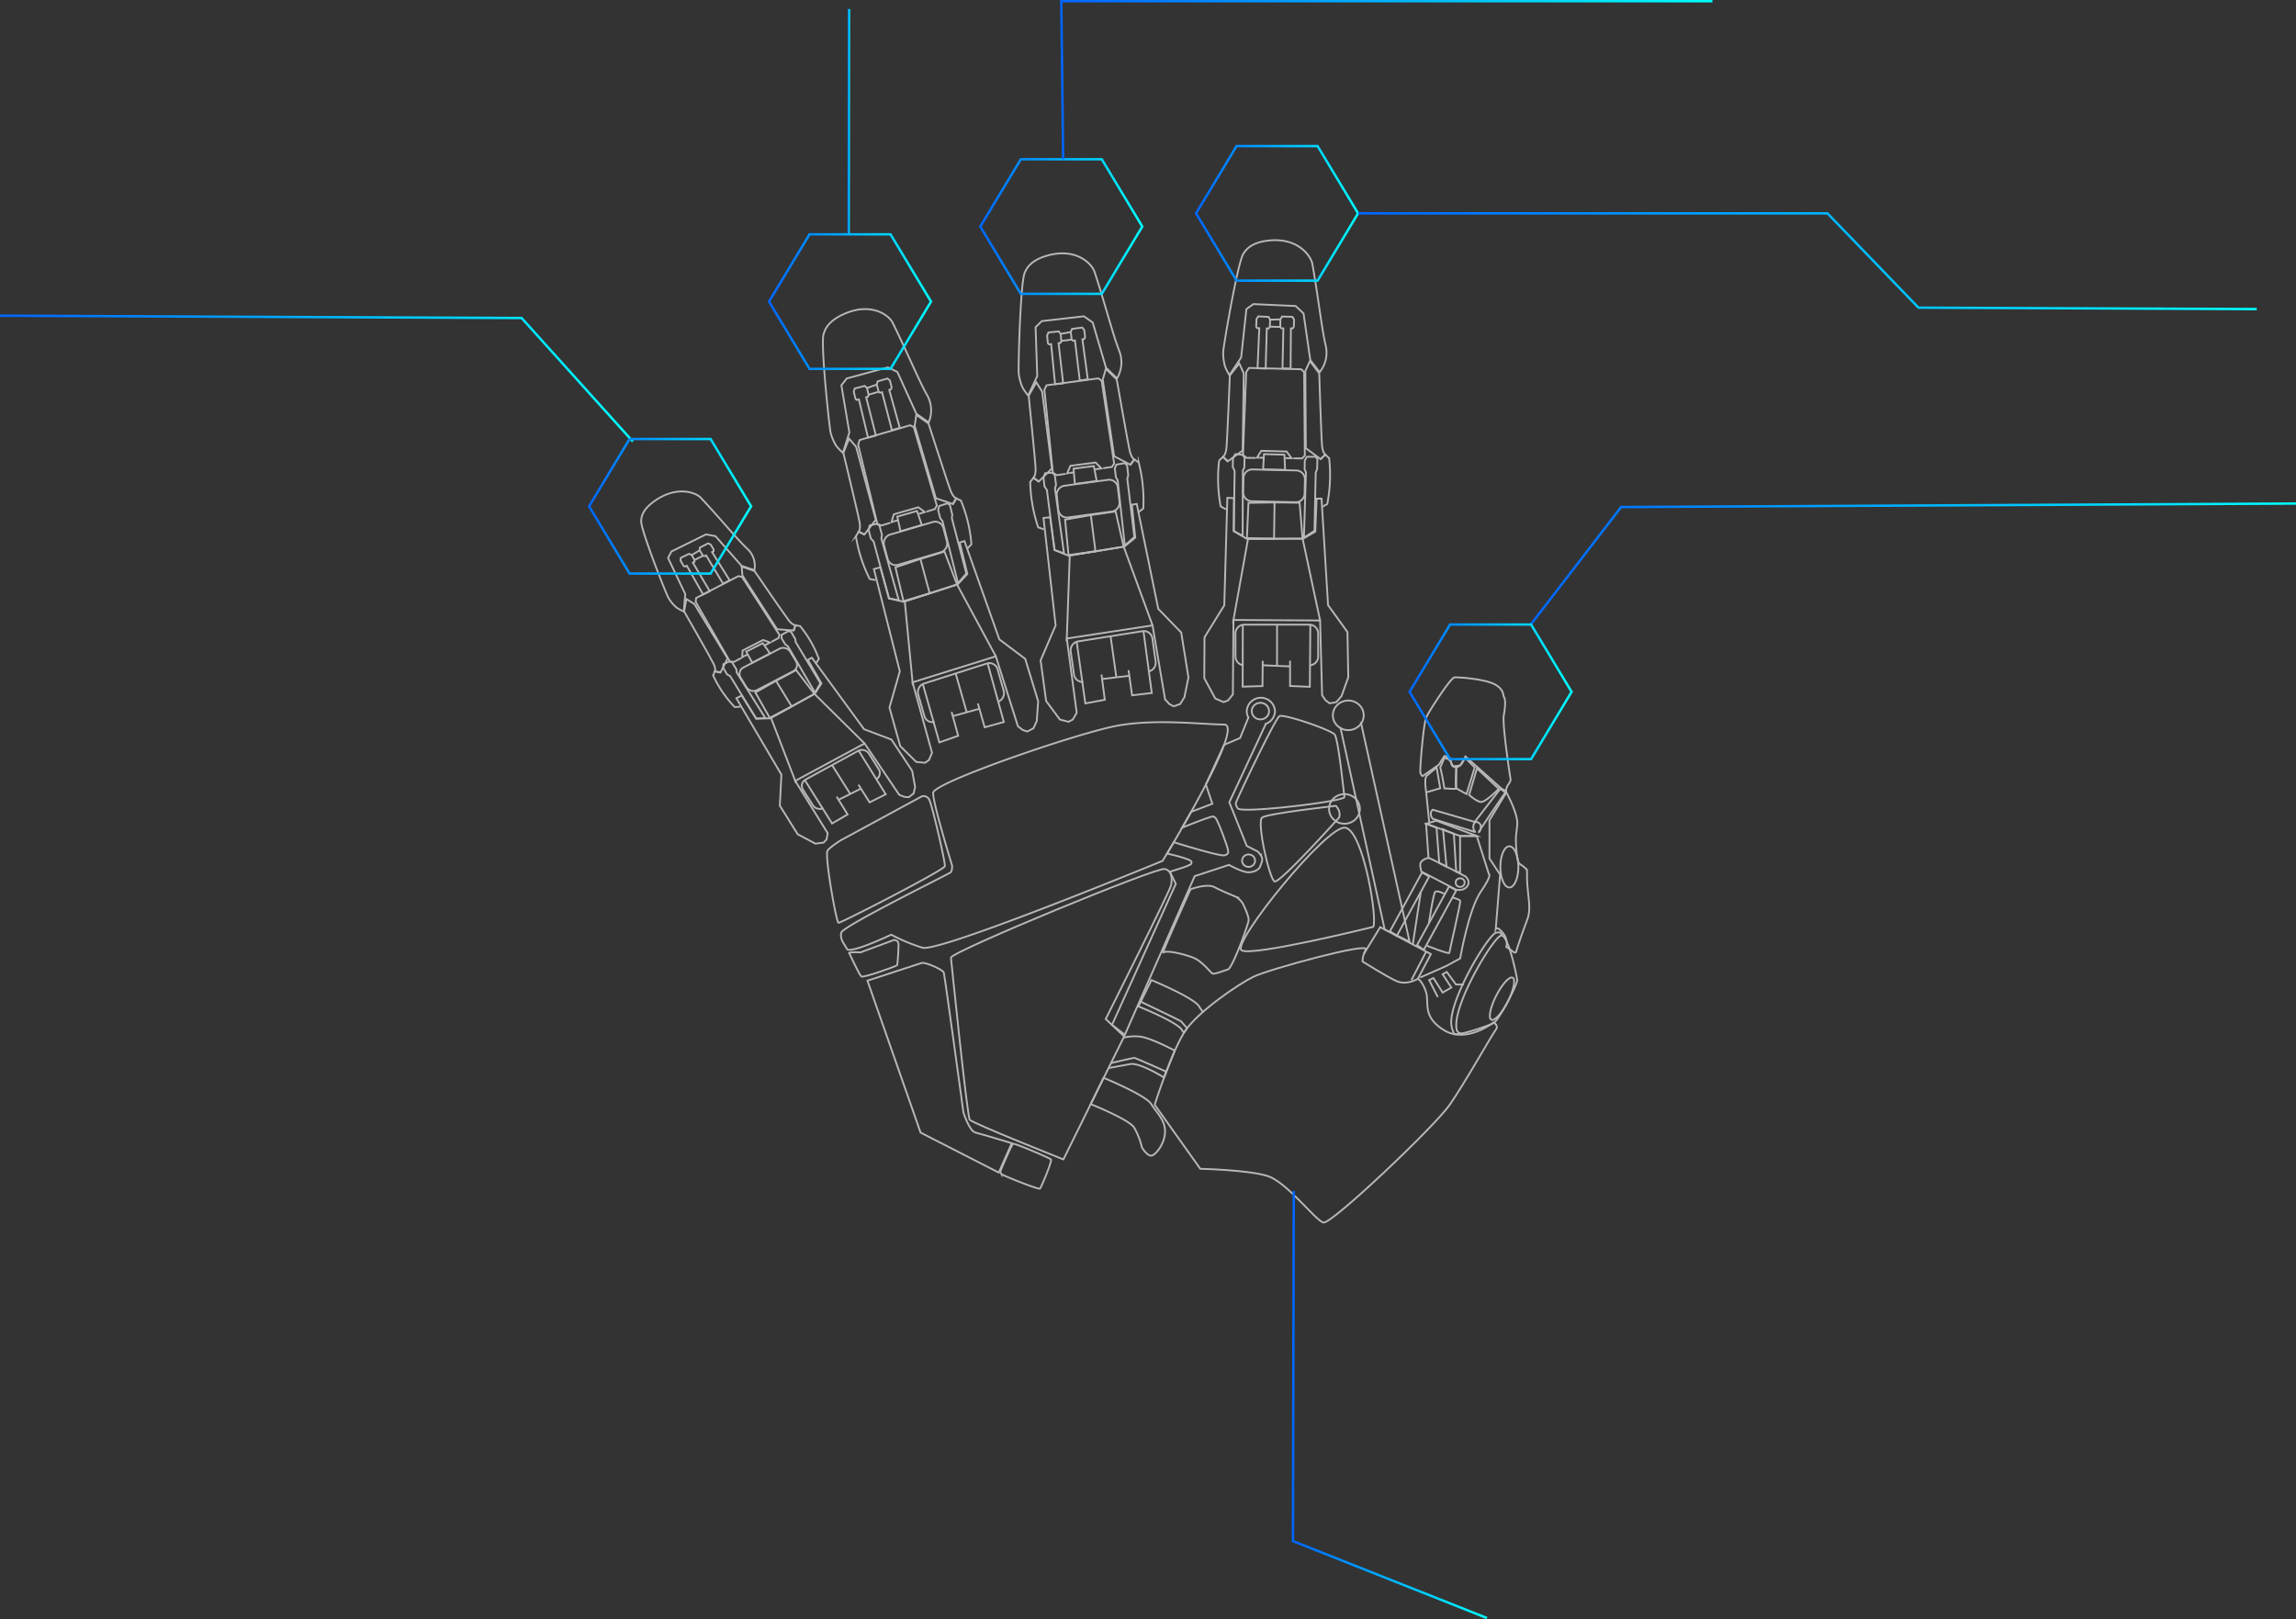 <svg xmlns="http://www.w3.org/2000/svg" xmlns:xlink="http://www.w3.org/1999/xlink" viewBox="0 0 949.42 669.6"><rect x="0" y="0" width="949.42" height="669.6" fill="#333333" stroke="none"/><defs><style>.cls-1{opacity:0.65;}.cls-10,.cls-11,.cls-12,.cls-13,.cls-2,.cls-3,.cls-4,.cls-5,.cls-6,.cls-7,.cls-8,.cls-9{fill:none;stroke-miterlimit:10;}.cls-2{stroke:#fff;stroke-width:0.75px;}.cls-3{stroke:url(#linear-gradient);}.cls-4{stroke:url(#linear-gradient-2);}.cls-5{stroke:url(#linear-gradient-3);}.cls-6{stroke:url(#linear-gradient-4);}.cls-7{stroke:url(#linear-gradient-5);}.cls-8{stroke:url(#linear-gradient-6);}.cls-9{stroke:url(#linear-gradient-7);}.cls-10{stroke:url(#linear-gradient-8);}.cls-11{stroke:url(#linear-gradient-9);}.cls-12{stroke:url(#linear-gradient-10);}.cls-13{stroke:url(#linear-gradient-11);}</style><linearGradient id="linear-gradient" x1="534.15" y1="581.06" x2="615.07" y2="581.06" gradientUnits="userSpaceOnUse"><stop offset="0" stop-color="#0065ff"/><stop offset="1" stop-color="aqua"/></linearGradient><linearGradient id="linear-gradient-2" x1="632.59" y1="233.15" x2="949.42" y2="233.15" xlink:href="#linear-gradient"/><linearGradient id="linear-gradient-3" x1="0" y1="156.49" x2="262.07" y2="156.49" xlink:href="#linear-gradient"/><linearGradient id="linear-gradient-4" x1="243.01" y1="209.38" x2="311.17" y2="209.38" xlink:href="#linear-gradient"/><linearGradient id="linear-gradient-5" x1="317.41" y1="124.73" x2="385.57" y2="124.73" xlink:href="#linear-gradient"/><linearGradient id="linear-gradient-6" x1="404.77" y1="93.69" x2="472.93" y2="93.69" xlink:href="#linear-gradient"/><linearGradient id="linear-gradient-7" x1="494" y1="88.23" x2="562.16" y2="88.23" xlink:href="#linear-gradient"/><linearGradient id="linear-gradient-8" x1="582.29" y1="286.1" x2="650.45" y2="286.1" xlink:href="#linear-gradient"/><linearGradient id="linear-gradient-9" x1="350.41" y1="50.31" x2="351.55" y2="50.31" xlink:href="#linear-gradient"/><linearGradient id="linear-gradient-10" x1="438.35" y1="32.93" x2="708.1" y2="32.93" xlink:href="#linear-gradient"/><linearGradient id="linear-gradient-11" x1="561.58" y1="108.03" x2="933.19" y2="108.03" xlink:href="#linear-gradient"/></defs><g id="Layer_2" data-name="Layer 2"><g id="Layer_3" data-name="Layer 3"><g class="cls-1"><polygon class="cls-2" points="438.28 297.56 441.83 298.5 443.61 297.56 445.23 294.74 441.13 264.05 476.59 258.63 481.78 289.28 483.56 291.16 485.33 292.1 488 291.16 489.77 288.34 491.43 280.15 488.45 261.59 478.95 251.78 470.06 208.4 468.05 208.71 469.44 222.35 464.92 226.04 441.84 229.81 436.07 227.46 434.23 213.91 431.5 214.2 436.52 258.63 430.3 273.1 432.59 289.91 438.28 297.56"/><polygon class="cls-2" points="441.84 229.53 440.42 214.89 451.07 213.01 452.99 227.99 441.84 229.53"/><polyline class="cls-2" points="440.69 195.94 437.01 196.49 435.38 195.51 431.87 161.17 432.76 159.34 454.19 156.47 455.55 157.44 460.71 191.75 459.77 193.1 456.19 193.63"/><polyline class="cls-2" points="441.08 265.33 442.36 229.72 464.64 226.09 461.32 211.51 451.07 213.01"/><line class="cls-2" x1="476.59" y1="258.63" x2="464.48" y2="225.57"/><path class="cls-2" d="M459.77,211.54,441.61,214a3.6,3.6,0,0,1-4-3.25L437,205.1a3.74,3.74,0,0,1,3.07-4.21l18.16-2.47a3.59,3.59,0,0,1,4,3.26l.69,5.65A3.73,3.73,0,0,1,459.77,211.54Z"/><path class="cls-2" d="M447.93,282a3.59,3.59,0,0,1-3.84-3.19l-1.32-9.28a3.75,3.75,0,0,1,3-4.28L472.54,261a3.58,3.58,0,0,1,4,3.16l1.31,9.28a3.73,3.73,0,0,1-3,4.28"/><polyline class="cls-2" points="445.23 265.42 448.79 290.9 456.85 289.38 455.48 278.96"/><polyline class="cls-2" points="472.85 261.08 476.27 286.58 468.14 287.55 466.65 277.14"/><line class="cls-2" x1="459.24" y1="263.15" x2="461.59" y2="279.87"/><line class="cls-2" x1="455.41" y1="280.84" x2="467.01" y2="279.46"/><polygon class="cls-2" points="465.13 225.57 462.17 198.64 461.43 197.35 460.99 193.74 461.63 192.13 465.13 191.53 466.08 192.42 466.53 196.61 466.15 198 469.06 222.08 465.13 225.57"/><polygon class="cls-2" points="436.07 227.46 432.91 202.65 431.9 201.17 431.5 197.5 432.18 195.7 435.07 195.49 436.16 196.37 436.68 200.56 436.24 201.95 439.98 228.84 436.07 227.46"/><line class="cls-2" x1="444.06" y1="195.34" x2="442.31" y2="195.59"/><polyline class="cls-2" points="442.31 195.59 441.26 195.74 442.64 192.63 453.02 191.27 455.45 193.71 452.87 194.08"/><polygon class="cls-2" points="444.46 200.14 443.93 193.81 452.32 192.73 453.49 198.92 444.46 200.14"/><path class="cls-2" d="M461.78,156.91s4.74,27.1,5.45,29.86,1.83,3.26,1.83,3.26l-1.71,2.14-6.64-3.52L456,156.94l1.29-4.39,4.49,4.36"/><path class="cls-2" d="M461.9,156.47a13.06,13.06,0,0,0,.89-11.45c-2.52-6.33-6.1-20.29-10.22-32.71-1-3-7.5-10.26-20-6.46-5.93,1.8-7.87,4.61-8.87,7-1.79,4.35-2.74,40.36-2.43,41.75a21,21,0,0,0,1.57,5.68,20.67,20.67,0,0,0,2.33,3.26l3.74-8-.68-20.23,2.54-2.51,17.42-2,3.65,2.54,5.5,18.73Z"/><path class="cls-2" d="M467.34,192.37l1.72-2.34,1.81,1.24a63.51,63.51,0,0,1,1.9,19l-2,1.54"/><path class="cls-2" d="M425.37,163.64s2.79,27.4,2.86,30.26-.87,3.68-.87,3.68l2.21,1.53,5.41-5.38-4.05-31.82-2.43-3.81-3.13,5.54"/><path class="cls-2" d="M429.63,199.3l-2.27-1.72L426,199.32a63.53,63.53,0,0,0,3.3,18.75l2.35.87"/><polygon class="cls-2" points="436.29 158.9 434.65 142.32 433.8 142.4 433.31 141.92 432.98 138.76 433.55 137.5 437.77 137.05 438.59 138.09 438.87 140.98 438.52 141.81 437.73 141.91 439.63 158.53 436.29 158.9"/><polygon class="cls-2" points="446.49 157.34 444.51 140.81 443.67 140.91 443.16 140.43 442.77 137.29 443.31 136.01 447.52 135.47 448.36 136.49 448.7 139.37 448.37 140.21 447.58 140.32 449.82 156.89 446.49 157.34"/><line class="cls-2" x1="438.87" y1="140.98" x2="443.16" y2="140.43"/><line class="cls-2" x1="438.59" y1="138.09" x2="442.77" y2="137.29"/><polygon class="cls-2" points="502.53 288.86 505.91 290.34 507.79 289.69 509.8 287.17 510.05 256.38 545.87 256.6 546.71 287.54 548.2 289.67 549.82 290.87 552.59 290.36 554.74 287.87 557.53 280.08 557.18 261.37 549.16 250.24 546.47 206.22 544.43 206.21 543.89 219.84 538.9 222.75 515.56 222.84 510.18 219.62 510.26 206.02 507.52 205.88 506.25 250.32 498.07 263.56 497.98 280.45 502.53 288.86"/><polygon class="cls-2" points="515.6 222.56 516.25 207.96 527.04 207.78 526.83 222.8 515.6 222.56"/><polyline class="cls-2" points="519.17 189.38 515.46 189.34 513.98 188.12 515.33 153.82 516.47 152.16 538.05 152.71 539.27 153.87 539.56 188.4 538.44 189.57 534.82 189.54"/><polyline class="cls-2" points="509.82 257.62 516.08 222.84 538.62 222.76 537.39 207.91 527.04 207.78"/><line class="cls-2" x1="545.87" y1="256.6" x2="538.53" y2="222.22"/><path class="cls-2" d="M535.85,207.69l-18.3-.41a3.67,3.67,0,0,1-3.48-3.82l.12-5.66a3.64,3.64,0,0,1,3.63-3.66l18.3.42a3.65,3.65,0,0,1,3.47,3.82l-.12,5.66A3.63,3.63,0,0,1,535.85,207.69Z"/><path class="cls-2" d="M514.25,275.12a3.67,3.67,0,0,1-3.36-3.74v-9.32a3.65,3.65,0,0,1,3.55-3.74h27.08a3.66,3.66,0,0,1,3.55,3.75v9.32a3.65,3.65,0,0,1-3.55,3.74"/><polyline class="cls-2" points="513.91 258.36 513.86 283.96 522.04 283.73 522.15 273.27"/><polyline class="cls-2" points="541.83 258.42 541.63 284.02 533.46 283.69 533.45 273.24"/><line class="cls-2" x1="528.08" y1="258.32" x2="528.06" y2="275.13"/><line class="cls-2" x1="521.81" y1="275.11" x2="533.47" y2="275.58"/><polygon class="cls-2" points="539.18 222.33 540.03 195.39 539.48 194.02 539.55 190.39 540.42 188.91 543.96 188.88 544.77 189.89 544.63 194.08 544.06 195.38 543.55 219.51 539.18 222.33"/><polygon class="cls-2" points="510.18 219.62 510.53 194.74 509.75 193.13 509.87 189.47 510.79 187.81 513.67 188.05 514.63 189.09 514.55 193.29 513.93 194.58 513.85 221.59 510.18 219.62"/><line class="cls-2" x1="522.58" y1="189.31" x2="520.82" y2="189.28"/><polyline class="cls-2" points="520.82 189.28 519.76 189.26 521.56 186.43 532.02 186.72 534.08 189.5 531.48 189.45"/><polygon class="cls-2" points="522.31 194.1 522.67 187.79 531.12 188.04 531.41 194.31 522.31 194.1"/><path class="cls-2" d="M545.51,154.33s.87,27.37,1.19,30.2,1.35,3.49,1.35,3.49l-2,1.83-6.07-4.5-.21-31.9,1.89-4.11,3.84,5"/><path class="cls-2" d="M545.68,153.92a12.82,12.82,0,0,0,2.49-11.12c-1.6-6.62-3.18-20.89-5.52-33.75-.55-3.07-6-11.25-18.83-9.47-6.12.84-8.43,3.29-9.75,5.51-2.39,4-8.38,39.23-8.27,40.64a21.12,21.12,0,0,0,.76,5.83,21.47,21.47,0,0,0,1.85,3.57l4.82-7.3,2.17-20,2.87-2.07,17.5.79,3.25,3.06,2.8,19.27Z"/><path class="cls-2" d="M546,190l2-2,1.62,1.49a62.9,62.9,0,0,1-.78,18.94l-2.21,1.21"/><path class="cls-2" d="M508.56,155.23s-1.09,27.37-1.43,30.19-1.38,3.48-1.38,3.48l2,1.85,6.1-4.44.46-31.9-1.86-4.13-3.87,4.95"/><path class="cls-2" d="M507.76,190.94l-2-2-1.63,1.48a63,63,0,0,0,.63,19l2.21,1.22"/><polygon class="cls-2" points="520.01 152.28 520.72 135.74 519.87 135.69 519.45 135.13 519.57 131.98 520.31 130.83 524.55 131.05 525.21 132.2 525.08 135.08 524.62 135.84 523.83 135.81 523.37 152.44 520.01 152.28"/><polygon class="cls-2" points="530.32 152.35 530.69 135.8 529.83 135.76 529.4 135.22 529.45 132.07 530.17 130.9 534.41 131.02 535.1 132.15 535.03 135.04 534.58 135.81 533.79 135.8 533.68 152.44 530.32 152.35"/><line class="cls-2" x1="525.08" y1="135.08" x2="529.4" y2="135.22"/><line class="cls-2" x1="525.21" y1="132.2" x2="529.45" y2="132.07"/><polygon class="cls-2" points="378.88 315.09 382.52 315.45 384.16 314.27 385.4 311.28 377.36 282.17 411.79 271.42 420.92 300.34 422.92 301.89 424.8 302.52 427.32 301.2 428.71 298.19 429.29 290 423.93 272.46 413.24 264.42 398.81 223.74 396.86 224.36 400.01 237.37 396.01 241.65 373.63 248.86 367.6 247.47 364.02 234.63 361.36 235.34 372.08 277.62 367.8 292.61 372.25 308.55 378.88 315.09"/><polygon class="cls-2" points="373.59 248.59 370.28 234.63 380.6 231.15 384.43 245.38 373.59 248.59"/><polyline class="cls-2" points="368.09 216.22 364.52 217.32 362.77 216.62 354.85 183.87 355.49 181.96 376.35 175.87 377.83 176.59 387.39 209.05 386.63 210.5 383.15 211.58"/><polyline class="cls-2" points="377.48 283.41 374.13 248.7 395.73 241.73 390.56 228.11 380.6 231.15"/><line class="cls-2" x1="411.79" y1="271.42" x2="395.51" y2="241.26"/><path class="cls-2" d="M389,228.38l-17.67,5.2A3.49,3.49,0,0,1,367,231l-1.41-5.37a3.75,3.75,0,0,1,2.5-4.56l17.67-5.2a3.5,3.5,0,0,1,4.36,2.54l1.41,5.37A3.76,3.76,0,0,1,389,228.38Z"/><path class="cls-2" d="M386.43,298.55a3.49,3.49,0,0,1-4.22-2.49l-2.51-8.79a3.76,3.76,0,0,1,2.4-4.61l26-8.28a3.49,3.49,0,0,1,4.42,2.44l2.5,8.79a3.75,3.75,0,0,1-2.4,4.61"/><polyline class="cls-2" points="381.6 282.86 388.43 307.01 396.22 304.29 393.51 294.4"/><polyline class="cls-2" points="408.41 274.38 415.1 298.58 407.17 300.76 404.35 290.91"/><line class="cls-2" x1="395.18" y1="278.49" x2="399.68" y2="294.34"/><line class="cls-2" x1="393.68" y1="296.23" x2="405" y2="293.11"/><polygon class="cls-2" points="396.15 241.16 389.73 215.5 388.83 214.37 387.93 210.94 388.35 209.27 391.74 208.16 392.79 208.87 393.79 212.86 393.59 214.26 399.59 237.16 396.15 241.16"/><polygon class="cls-2" points="367.6 247.47 361.25 223.91 360.06 222.64 359.19 219.14 359.63 217.29 362.46 216.64 363.66 217.33 364.72 221.31 364.46 222.72 371.65 248.21 367.6 247.47"/><line class="cls-2" x1="371.35" y1="215.11" x2="369.65" y2="215.62"/><polyline class="cls-2" points="369.65 215.62 368.63 215.93 369.6 212.7 379.71 209.77 382.43 211.76 379.93 212.52"/><polygon class="cls-2" points="372.37 219.7 371.03 213.65 379.2 211.3 381.17 217.12 372.37 219.7"/><path class="cls-2" d="M383.94,175.12s8.2,25.53,9.26,28.1,2.24,2.88,2.24,2.88L394,208.43l-7-2.38-8.78-30,.7-4.46,5,3.54"/><path class="cls-2" d="M384,174.67a12.61,12.61,0,0,0-.61-11.23c-3.31-5.76-8.67-18.73-14.36-30.14-1.37-2.73-8.77-8.78-20.62-3.17-5.65,2.67-7.2,5.68-7.88,8.18-1.22,4.49,2.51,39.55,3,40.84a20.09,20.09,0,0,0,2.29,5.27,20,20,0,0,0,2.74,2.8l2.66-8.36-3.3-19.51,2.2-2.83,17-4.61,3.94,1.9,7.87,17.3Z"/><path class="cls-2" d="M394,208.63l1.4-2.53,1.95.91a60.21,60.21,0,0,1,4.35,18.1l-1.8,1.81"/><path class="cls-2" d="M348.73,187.27s6.31,26.13,6.75,28.89-.39,3.71-.39,3.71l2.39,1.13,4.66-6.05L354,184.74l-2.9-3.33-2.38,5.86"/><path class="cls-2" d="M357.57,221.18l-2.48-1.31-1.16,1.89a59.85,59.85,0,0,0,5.7,17.67l2.44.48"/><polygon class="cls-2" points="358.93 180.98 355.16 165.17 354.33 165.38 353.77 164.98 353.04 161.98 353.44 160.66 357.57 159.58 358.51 160.46 359.17 163.22 358.92 164.08 358.16 164.29 362.19 180.11 358.93 180.98"/><polygon class="cls-2" points="368.83 177.9 364.73 162.18 363.91 162.41 363.35 162.02 362.55 159.03 362.92 157.71 367.03 156.53 367.99 157.39 368.7 160.13 368.48 161 367.71 161.23 372.08 176.95 368.83 177.9"/><line class="cls-2" x1="359.17" y1="163.22" x2="363.35" y2="162.02"/><line class="cls-2" x1="358.51" y1="160.46" x2="362.55" y2="159.04"/><polygon class="cls-2" points="337.2 348.9 340.55 348.46 341.77 347.18 342.26 344.55 328.83 322.92 357.51 307.46 371.86 328.71 373.99 329.55 375.82 329.68 377.8 328.12 378.41 325.44 377.19 318.78 368.64 305.86 357.32 301.58 335.7 271.99 334.07 272.87 339.67 282.63 336.98 286.84 318.39 297.08 312.69 297.18 306.73 287.64 304.49 288.74 323.12 320.35 322.46 333.17 329.85 345 337.2 348.9"/><polygon class="cls-2" points="318.3 296.87 312.36 286.38 320.9 281.55 327.37 292.14 318.3 296.87"/><polyline class="cls-2" points="306.48 272.13 303.5 273.72 301.78 273.51 287.69 248.95 287.86 247.3 305.32 238.26 306.81 238.55 322.31 262.55 321.94 263.86 319.03 265.41"/><polyline class="cls-2" points="329.21 323.89 318.81 296.85 336.76 286.97 329.21 277.13 320.9 281.55"/><line class="cls-2" x1="357.51" y1="307.46" x2="336.45" y2="286.63"/><path class="cls-2" d="M327.88,277.65l-14.78,7.69a3.41,3.41,0,0,1-4.46-1.16l-2.41-4A2.94,2.94,0,0,1,307.5,276l14.79-7.69a3.42,3.42,0,0,1,4.46,1.16l2.41,4A2.92,2.92,0,0,1,327.88,277.65Z"/><path class="cls-2" d="M340.47,334.19a3.41,3.41,0,0,1-4.32-1.15L332,326.52a2.92,2.92,0,0,1,1.17-4.16l21.61-11.81a3.43,3.43,0,0,1,4.49,1.07l4.12,6.52a2.93,2.93,0,0,1-1.18,4.16"/><polyline class="cls-2" points="332.8 322.62 344.07 340.54 350.49 336.8 345.96 329.45"/><polyline class="cls-2" points="355.09 310.49 366.26 328.47 359.59 331.81 354.96 324.5"/><line class="cls-2" x1="344.08" y1="316.42" x2="351.49" y2="328.17"/><line class="cls-2" x1="346.5" y1="330.88" x2="356.01" y2="326.12"/><polygon class="cls-2" points="337.01 286.43 325.78 267.23 324.73 266.51 323.19 263.95 323.22 262.53 326.03 260.97 327.13 261.32 328.87 264.31 328.99 265.47 339.25 282.55 337.01 286.43"/><polygon class="cls-2" points="312.69 297.18 301.96 279.64 300.63 278.86 299.1 276.24 299.1 274.68 301.51 273.59 302.73 273.9 304.53 276.87 304.6 278.05 316.48 296.96 312.69 297.18"/><line class="cls-2" x1="309.17" y1="270.59" x2="307.75" y2="271.34"/><polyline class="cls-2" points="307.75 271.34 306.9 271.79 307.08 269.02 315.55 264.66 318.43 265.71 316.33 266.81"/><polygon class="cls-2" points="311.07 274.05 308.57 269.49 315.42 265.98 318.42 270.23 311.07 274.05"/><path class="cls-2" d="M312,236.15s12.81,18.75,14.31,20.58,2.62,1.85,2.62,1.85l-.78,2.15-6.82-.5L307,238l-.31-3.69,5.26,1.81"/><path class="cls-2" d="M311.94,235.78a9.45,9.45,0,0,0-2.93-8.84c-4.2-3.93-11.78-13.22-19.32-21.19-1.81-1.9-9.75-5.25-19.22,1.59-4.5,3.26-5.26,6-5.34,8.11-.14,3.83,10.67,31.07,11.39,32a16.42,16.42,0,0,0,3.17,3.75,19.09,19.09,0,0,0,3.06,1.68l.61-7.2-7.11-14.92,1.38-2.69L291.94,221l3.94.73L306.64,234Z"/><path class="cls-2" d="M328.19,260.88l.72-2.3,1.95.34a47.3,47.3,0,0,1,7.76,13.57l-1.23,1.81"/><path class="cls-2" d="M282.91,252.89s11.24,19.6,12.22,21.72.44,3,.44,3l2.39.43,2.9-5.76-13.74-22.5-3.31-2.07-.9,5.15"/><path class="cls-2" d="M298.07,278.19l-2.5-.55-.65,1.75a47.8,47.8,0,0,0,8.88,13l2.3-.11"/><polygon class="cls-2" points="290.75 245.84 284 233.97 283.29 234.3 282.71 234.09 281.41 231.84 281.5 230.71 284.97 229.02 286.01 229.53 287.18 231.6 287.15 232.34 286.5 232.66 293.5 244.48 290.75 245.84"/><polygon class="cls-2" points="299 241.39 291.97 229.66 291.27 230.01 290.69 229.81 289.33 227.59 289.39 226.46 292.83 224.7 293.88 225.19 295.1 227.24 295.08 227.97 294.45 228.31 301.71 239.98 299 241.39"/><line class="cls-2" x1="287.18" y1="231.6" x2="290.69" y2="229.82"/><line class="cls-2" x1="286.01" y1="229.53" x2="289.33" y2="227.59"/><ellipse class="cls-2" cx="557.53" cy="295.82" rx="6.38" ry="6.12"/><polyline class="cls-2" points="562.78 298.9 582.87 389.43 572.58 384.38 554.23 300.63"/><line class="cls-2" x1="562.39" y1="298.98" x2="562.78" y2="298.91"/><path class="cls-2" d="M347.61,347.53l33.62-18.22a2.65,2.65,0,0,1,2.92,1.17c1.15,1.72,6.79,26.1,6.57,27.71s-43.1,23.59-44,23.44-5.87-28.22-4.49-29.92S347.61,347.53,347.61,347.53Z"/><path class="cls-2" d="M393.68,357.87s-7.95-25.72-7.81-30,60.49-25,76.52-27.83,34.73-.44,43.79-.41S480.76,356,480.76,356,388.5,394,381.45,391.92a71.67,71.67,0,0,1-12.9-5.39s-17.1,8.13-18.33,5.89-3-4.1-2.33-6.76S392.1,361.54,393,360.83,393.68,357.87,393.68,357.87Z"/><path class="cls-2" d="M567.85,383.3c1.85-3.18-4.06-39.48-11.51-41S509,390.3,513.41,393,567.85,383.3,567.85,383.3Z"/><path class="cls-2" d="M553.74,338.08c.9-2.56-1.32-4.83-1.32-4.83s-28.16,3.12-30.51,4.83,3,25.47,5.13,26.44S553.74,338.08,553.74,338.08Z"/><path class="cls-2" d="M511.84,334.29c1.17,2.26,44.4-2.87,44.1-4.71s-2.49-23.89-4.06-25.83-21-8.61-22.81-7.59S511,331.4,511,332.23A4,4,0,0,0,511.84,334.29Z"/><ellipse class="cls-2" cx="516.31" cy="355.93" rx="2.69" ry="2.58"/><path class="cls-2" d="M393.22,396c1.14-2.85,85.13-37.5,88.44-36.64s2.94,4.49,2.63,6.62-27.07,55.43-27.07,55.43l7.63,7.2-25.12,50.87S402.09,464.5,401,463.08,393.22,396,393.22,396Z"/><path class="cls-2" d="M358.69,405.56s20.85-6.85,22.4-7.32,8.78,2.75,9.17,3.93S398.38,460,398.38,460s2.37,7.74,5,8.38,15,4.39,15,4.39L413,484.92l-32.33-16.54Z"/><path class="cls-2" d="M602.42,426.09c-2.58-9.4,15.47-39.28,18.44-39.22s6.3,16.72,6.52,18.38-7.15,15.79-9.52,17.66c-1.33,1-12.8,4.75-13.94,4.47A2.2,2.2,0,0,1,602.42,426.09Z"/><path class="cls-2" d="M351.11,394.05c1.06-.43,4.75-.21,4.75-.21l13.93-5.16s1.42.26,1.69,1.2-.32,8.94-.49,9.28-14,5.33-14.83,4.65S351.11,394.05,351.11,394.05Z"/><polyline class="cls-2" points="563.91 394.56 570.74 383.41 589.74 393.52 591.69 394.56 586.32 404.72"/><line class="cls-2" x1="583.64" y1="405.32" x2="589.74" y2="393.52"/><path class="cls-2" d="M492.28,367.78s6.75-2.59,9.94-.89,8.73,3.92,8.73,3.92a8.87,8.87,0,0,1,3,2.89c.71,1.53,2.43,5.11,2.37,6.81s-6.68,19.93-8.61,20.44-5.66,2.21-6.54,1.53-4.26-5.11-7.82-6.47-10.65-3.2-12.38-2.08C480.3,394.36,492.28,367.78,492.28,367.78Z"/><path class="cls-2" d="M516.31,296.51l-3.52,8.69-6.61,2.8-7.55,16.44,2.7,7.94-8.78,3.35-3.72,6.56s12.38-5.05,13-4.64-.48-.16.59.41,5.16,12.14,5.3,13.16.62,2-1.4,2.5-20.95-5.43-20.95-5.43l-2.78,4.7s10.12,2.21,10.12,3.46-.59,1-1.3,1.47-7.67,2.59-7.67,2.59l2.47,5-26.37,58.3,5.3,4.13c9.23-21,19.64-44.57,28.88-65.61l14.2-4.65s5.51,3.12,8.11,3.06,4.37-1.3,4.73-2.33,1.18-2.61.77-3.8a8.3,8.3,0,0,0-1.78-2.5l-4.5-2.27-7.21-18.05,15-32.24"/><path class="cls-2" d="M523,299.45a5.65,5.65,0,0,0,4.22-5.39,5.85,5.85,0,0,0-11.68,0,5.47,5.47,0,0,0,.84,2.91"/><ellipse class="cls-2" cx="521.19" cy="294.08" rx="3.58" ry="3.44"/><ellipse class="cls-2" cx="555.95" cy="334.53" rx="6.38" ry="6.12"/><path class="cls-2" d="M413.64,484.42S418.26,473.2,419,473s15,5.83,15.58,6.47-4,11.53-4.54,12.08-15.67-5.58-15.95-6A5.65,5.65,0,0,1,413.64,484.42Z"/><path class="cls-2" d="M451,456.6s15.87,6.33,18,9.73a30.53,30.53,0,0,1,3.2,8.18s1.78,3.06,3.55,3.4,5.86-4.7,6-9.7-3.38-7.89-5.68-11.61-19.74-10.88-19.74-10.88Z"/><path class="cls-2" d="M497.49,418.55a24,24,0,0,1-1.63-2.35c-2.31-3.72-19.74-10.88-19.74-10.88l-5.37,10.88s15.88,6.33,18,9.74a5.63,5.63,0,0,1,.6,1"/><path class="cls-2" d="M464.58,429.12a19.65,19.65,0,0,1,6.71-.45c4.49.45,14.48,5.81,14.48,5.81l-4.44,11.13s-9.64-6.06-13.75-5.6l-9.21,1.69"/><path class="cls-2" d="M459.27,439.65s9.47-2.27,9.94-2.16,13,5.67,13,5.67l-.58,1.59"/><path class="cls-2" d="M471.48,414.14s16.58,7.92,16.85,8.18,2.52,2.86,2.52,2.86l-1.36,2"/><ellipse class="cls-2" cx="621.08" cy="412.98" rx="9.75" ry="2.7" transform="translate(-28.39 779.7) rotate(-63.07)"/><polygon class="cls-2" points="588.75 392.81 602.17 368.25 599.21 366.57 585.96 390.84 588.75 392.81"/><polygon class="cls-2" points="577.57 387.06 590.98 362.5 588.02 360.82 574.77 385.1 577.57 387.06"/><path class="cls-2" d="M587.79,360.43s-1.1-3.13,0-4.15a4.75,4.75,0,0,1,3-1.45c.71,0,15.27,7.66,15.27,7.66s2.31,2.05.53,4.17-4.61,1.19-4.61,1.19Z"/><ellipse class="cls-2" cx="603.79" cy="364.99" rx="1.85" ry="1.78"/><line class="cls-2" x1="584.2" y1="390.57" x2="587.52" y2="368.83"/><polyline class="cls-2" points="594.53 412.31 590.98 405.3 592.76 404.45 596.55 410.47 600.15 408.38 596.55 402.89 598.26 401.95 602.05 407.13 605.36 407.13"/><path class="cls-2" d="M604.29,427.38a16,16,0,0,1-2.67.35c-.54-.08-1.27-2.8-1.27-2.8-2.59-9.41,15.47-39.28,18.44-39.22,0,0,1.21-.34,1.53,0s1,1,1,1"/><path class="cls-2" d="M622.9,391.68c1.87.81,3.69,3.31,4.09,1.76s2.42-7.48,4.44-12.82.2-9,0-18.17c0-1.47.16-2.64-.36-3.11a11.89,11.89,0,0,0-2.38-1.86c-.64-.44-1.22-1.45-1.5-4.31-.8-8.25,0-8.09.21-12.52s-4.5-12.94-4.5-12.94l-7,11.51V355l4.41,6.69-1.81,22.56s.62-1.43,2.94,1.56A6.83,6.83,0,0,1,622.9,391.68Z"/><path class="cls-2" d="M589.74,321c-.83,1.59,0,6.68,0,6.68l5.8-1.69-1.48-8.62Z"/><path class="cls-2" d="M595.54,317.4c.71,2.27,1.72,8.62,1.72,8.62s5.39.46,4.91,0,0-8.62,0-8.62-1.1.2-2.1-1.95a2.91,2.91,0,0,0-2.84-1.91Z"/><path class="cls-2" d="M602.17,326l4.25,2.38,3.38-11L606,313.53a7.08,7.08,0,0,0-1.33,1.92,4.69,4.69,0,0,1-2.45,1.95Z"/><path class="cls-2" d="M607.49,328.74s2.66,2.39,4.62,2.9,7.63-5.42,7.63-5.42l-9-8.46Z"/><path class="cls-2" d="M621,326.22l1.78.94a4.76,4.76,0,0,1,.82-2.61,5.66,5.66,0,0,0,1.07-2s-3.55-22.76-2.84-26.73.71-6.69.12-7.49.23-2.95-3.67-5.22-15.39-3.18-16.92-2.95-10.42,13.85-11.6,16.57-2.63,21.12-2.44,22.48a2.33,2.33,0,0,0,.9,1.76l6.75-4.71,2.31-3.63a12.79,12.79,0,0,1,2.3.9c.47.35.4,3.75,1.56,3.41s2.34-.14,2.67-.45,2.18-3.64,2.18-3.64Z"/><path class="cls-2" d="M587.28,404.24l10.89-4.82,5.62-3.07s3.52-20.26,8.49-27.52,3.38-7.39,3.38-7.39l-5-15.71h-6.9v15.09l-1.62-.34-.95-15.61-4.5-1.93,1.45,15.48-3-1.52-1.12-14.61-4.32-1.64,1,14.18"/><ellipse class="cls-2" cx="624.14" cy="358.5" rx="3.73" ry="8.52"/><polygon class="cls-2" points="589.74 340.65 593.91 339.39 610.69 345.73 603.79 345.73 589.74 340.65"/><path class="cls-2" d="M590.84,381.9s1.83-12.32,2.63-13.07,3.79.79,3.79.79"/><path class="cls-2" d="M600.58,371.15s2.8.72,3.21,1.3-4.47,20.95-4.47,21.62-9.23-2.94-9.23-2.94"/><line class="cls-2" x1="589.74" y1="327.71" x2="590.98" y2="339.9"/><path class="cls-2" d="M592.45,334.85c-1.82,1.58,0,3.77,0,3.77l17.79,5.54s-.8-.24-1-1.87.81-2.47,1.42-2.39,1.68.94,1.68,1.7-.09,2.15-.8,2.56,10.92-16.45,10.92-16.45l-2.08-1.49L609.8,339.9Z"/><path class="cls-2" d="M477.48,456.87l18.85,26.49s19.92.42,27.9,3,19.72,18.36,23,19.22,46-39.73,52.24-48.7,17.32-28.75,19.15-31.18c1.2-1.58-1-2.87-1-2.87s-11.14,8.78-20.34,3.3c-9.36-5.57-6.23-11.53-7.57-15.8s-3.33-5.6-3.33-5.6-4.68,3-9.13.9-13.81-8-13.81-8-.27-1.79,1.33-4.94c1.68-3.31-40.3,8.23-46.42,11.22s-22.52,14.1-28.12,22.21S477.48,456.87,477.48,456.87Z"/></g><polyline class="cls-3" points="614.89 669.14 534.65 637.31 534.99 492.52"/><polyline class="cls-4" points="632.99 258.27 670.36 209.69 949.42 208.23"/><polyline class="cls-5" points="261.69 182.59 215.7 131.52 0 130.55"/><polygon class="cls-6" points="293.84 181.55 260.34 181.55 243.59 209.38 260.34 237.2 293.84 237.2 310.59 209.38 293.84 181.55"/><polygon class="cls-7" points="368.24 96.9 334.75 96.9 318 124.72 334.75 152.55 368.24 152.55 384.99 124.72 368.24 96.9"/><polygon class="cls-8" points="455.6 65.86 422.11 65.86 405.36 93.69 422.11 121.51 455.6 121.51 472.35 93.69 455.6 65.86"/><polygon class="cls-9" points="544.83 60.41 511.33 60.41 494.58 88.23 511.33 116.06 544.83 116.06 561.58 88.23 544.83 60.41"/><polygon class="cls-10" points="633.12 258.27 599.62 258.27 582.87 286.1 599.62 313.93 633.12 313.93 649.87 286.1 633.12 258.27"/><line class="cls-11" x1="350.91" y1="96.9" x2="351.05" y2="3.71"/><polyline class="cls-12" points="439.63 65.86 438.86 0.5 708.1 0.5"/><polyline class="cls-13" points="561.58 88.23 755.67 88.23 793.3 127.23 933.19 127.82"/></g></g></svg>